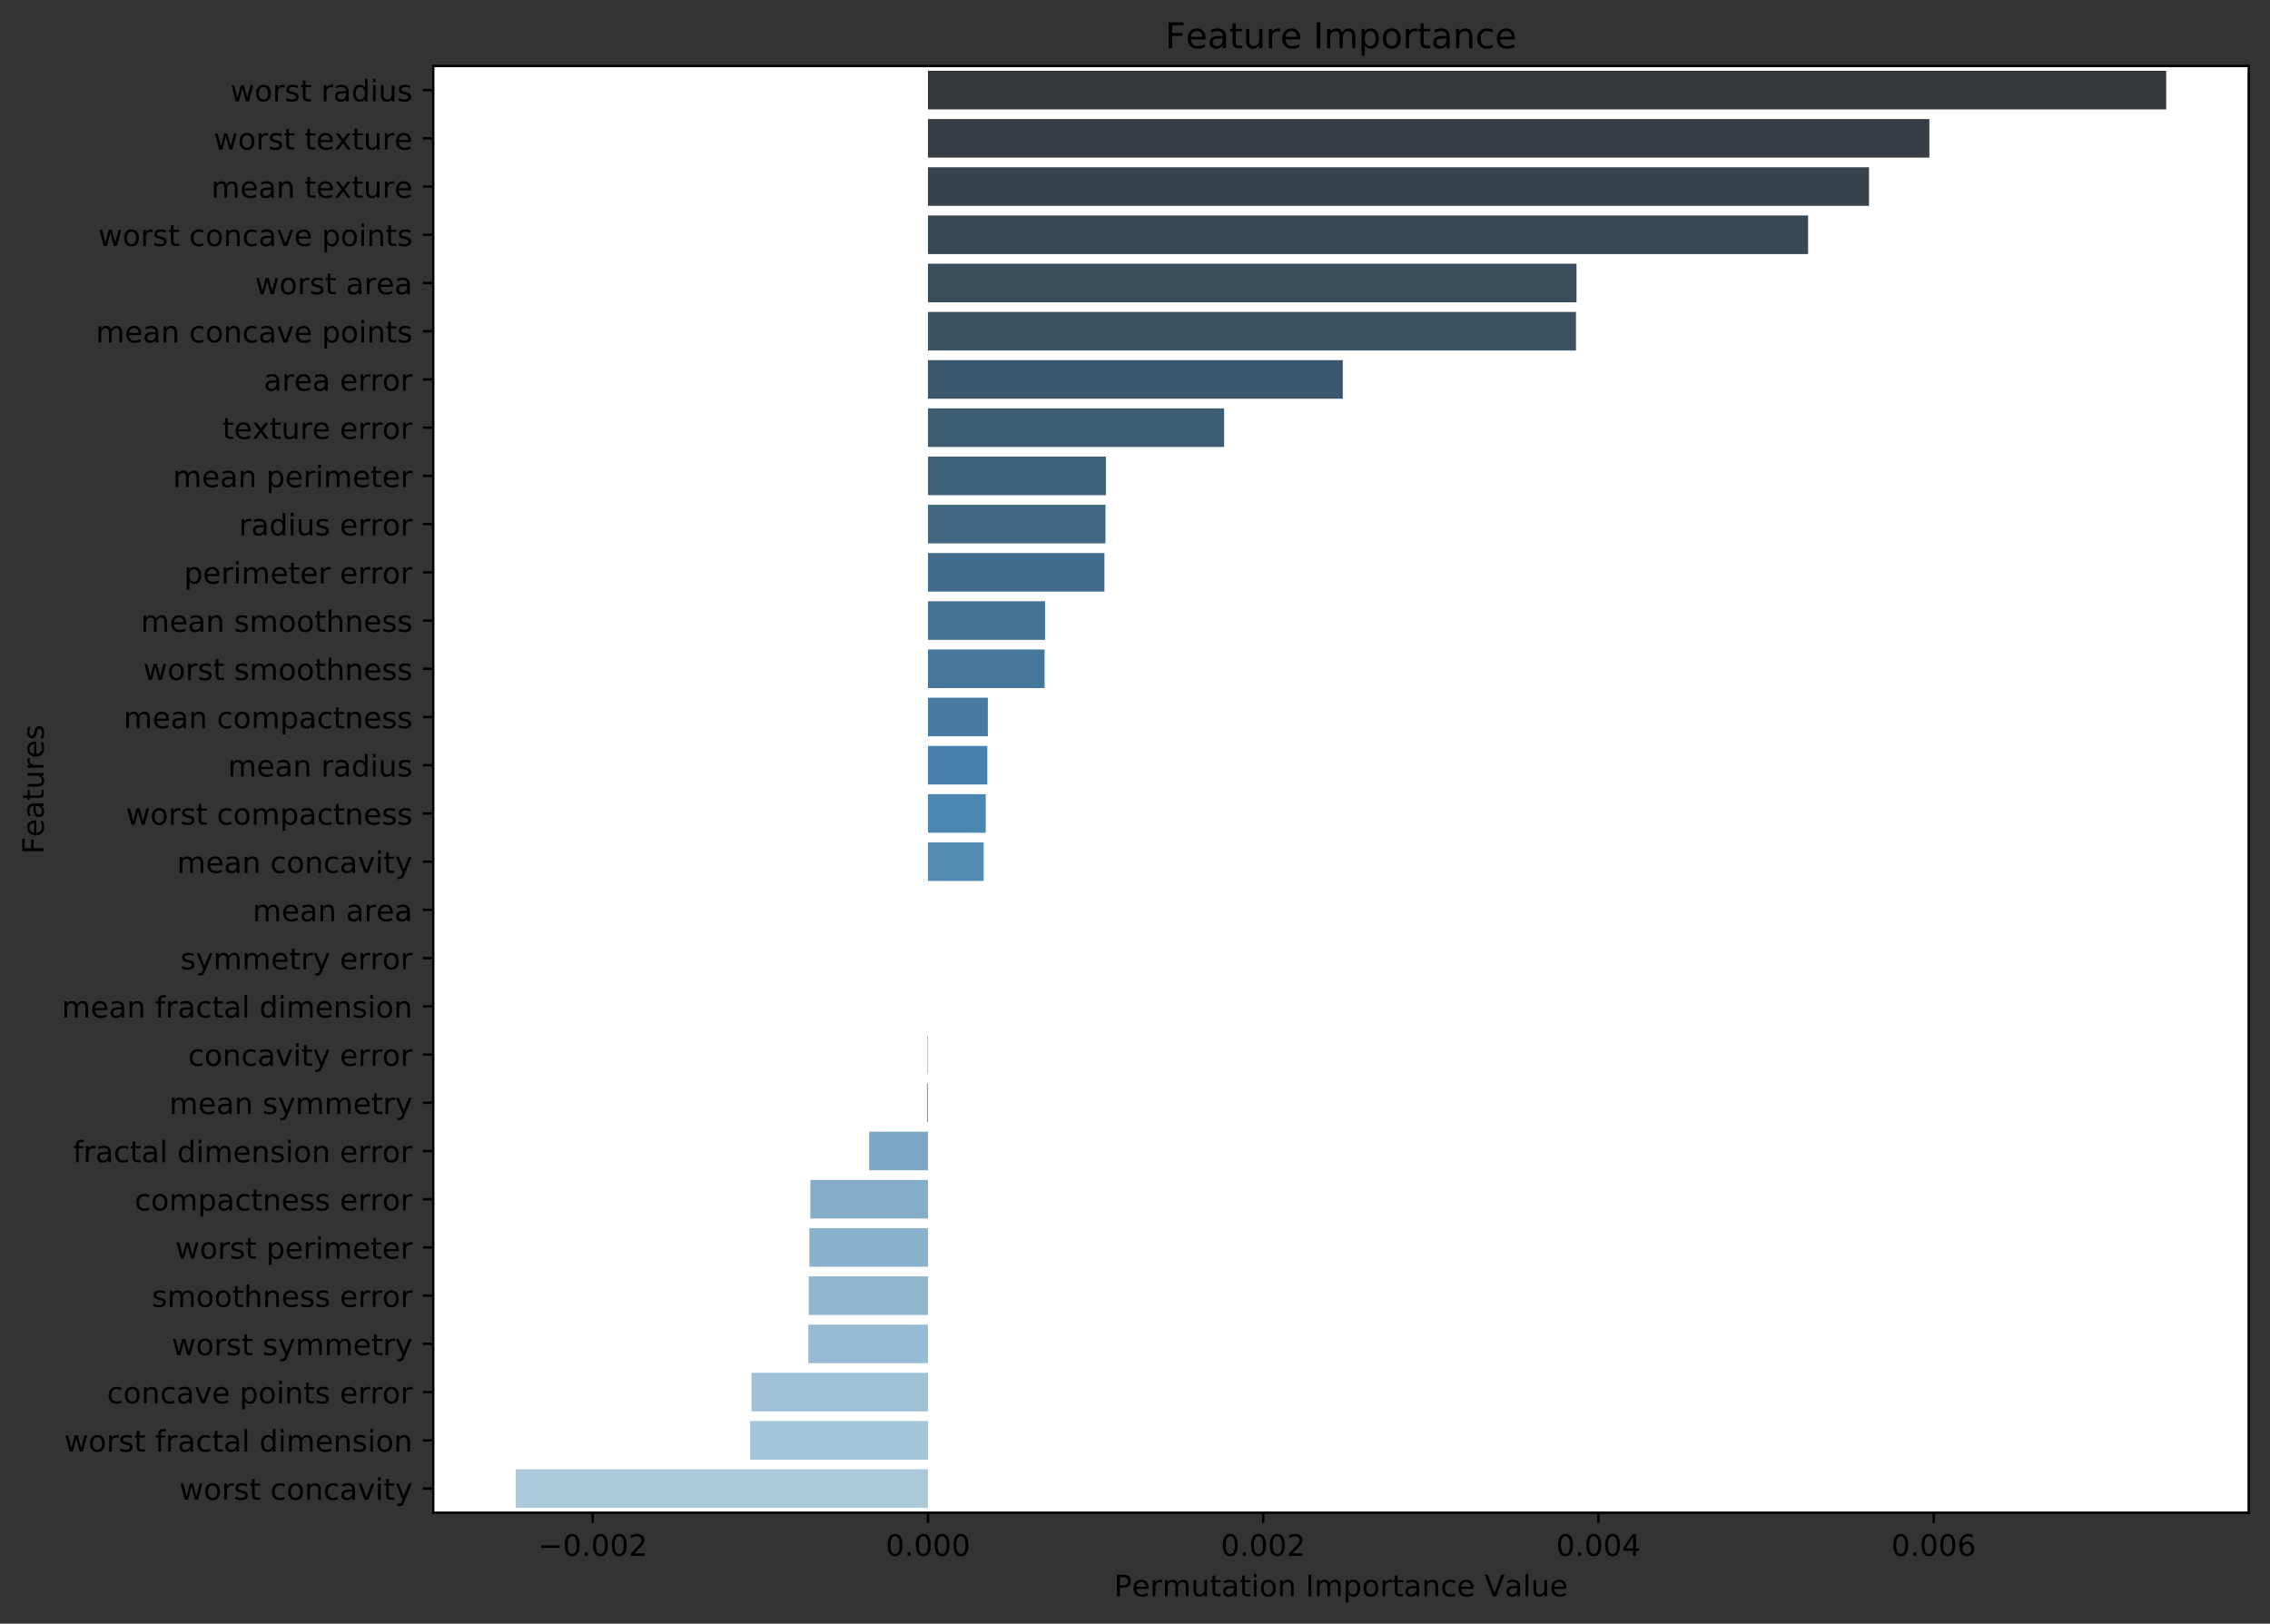 <?xml version="1.0" encoding="utf-8" standalone="no"?>
<!DOCTYPE svg PUBLIC "-//W3C//DTD SVG 1.1//EN"
  "http://www.w3.org/Graphics/SVG/1.1/DTD/svg11.dtd">
<!-- Created with matplotlib (https://matplotlib.org/) -->
<svg height="549.114pt" version="1.1" viewBox="0 0 767.48 549.114" width="767.48pt" xmlns="http://www.w3.org/2000/svg" xmlns:xlink="http://www.w3.org/1999/xlink">
 <rect x="0" y="0" width="767.48" height="549.114" fill="#333333" stroke="none"/>
 <defs>
  <style type="text/css">
*{stroke-linecap:butt;stroke-linejoin:round;}
  </style>
 </defs>
 <g id="figure_1">
  <g id="patch_1">
   <path d="M 0 549.114 
L 767.48 549.114 
L 767.48 0 
L 0 0 
z
" style="fill:none;"/>
  </g>
  <g id="axes_1">
   <g id="patch_2">
    <path d="M 146.48 511.558 
L 760.28 511.558 
L 760.28 22.318 
L 146.48 22.318 
z
" style="fill:#ffffff;"/>
   </g>
   <g id="patch_3">
    <path clip-path="url(#pc328bd2626)" d="M 313.748 23.949 
L 732.38 23.949 
L 732.38 36.995 
L 313.748 36.995 
z
" style="fill:#34383b;"/>
   </g>
   <g id="patch_4">
    <path clip-path="url(#pc328bd2626)" d="M 313.748 40.257 
L 652.313 40.257 
L 652.313 53.303 
L 313.748 53.303 
z
" style="fill:#363d43;"/>
   </g>
   <g id="patch_5">
    <path clip-path="url(#pc328bd2626)" d="M 313.748 56.565 
L 631.901 56.565 
L 631.901 69.611 
L 313.748 69.611 
z
" style="fill:#37424a;"/>
   </g>
   <g id="patch_6">
    <path clip-path="url(#pc328bd2626)" d="M 313.748 72.873 
L 611.313 72.873 
L 611.313 85.919 
L 313.748 85.919 
z
" style="fill:#384853;"/>
   </g>
   <g id="patch_7">
    <path clip-path="url(#pc328bd2626)" d="M 313.748 89.181 
L 533.006 89.181 
L 533.006 102.227 
L 313.748 102.227 
z
" style="fill:#3a4d5b;"/>
   </g>
   <g id="patch_8">
    <path clip-path="url(#pc328bd2626)" d="M 313.748 105.489 
L 532.83 105.489 
L 532.83 118.535 
L 313.748 118.535 
z
" style="fill:#3b5263;"/>
   </g>
   <g id="patch_9">
    <path clip-path="url(#pc328bd2626)" d="M 313.748 121.797 
L 453.996 121.797 
L 453.996 134.843 
L 313.748 134.843 
z
" style="fill:#3c576b;"/>
   </g>
   <g id="patch_10">
    <path clip-path="url(#pc328bd2626)" d="M 313.748 138.105 
L 413.874 138.105 
L 413.874 151.151 
L 313.748 151.151 
z
" style="fill:#3e5d73;"/>
   </g>
   <g id="patch_11">
    <path clip-path="url(#pc328bd2626)" d="M 313.748 154.413 
L 373.929 154.413 
L 373.929 167.459 
L 313.748 167.459 
z
" style="fill:#3f627b;"/>
   </g>
   <g id="patch_12">
    <path clip-path="url(#pc328bd2626)" d="M 313.748 170.721 
L 373.753 170.721 
L 373.753 183.767 
L 313.748 183.767 
z
" style="fill:#416783;"/>
   </g>
   <g id="patch_13">
    <path clip-path="url(#pc328bd2626)" d="M 313.748 187.029 
L 373.401 187.029 
L 373.401 200.075 
L 313.748 200.075 
z
" style="fill:#426c8b;"/>
   </g>
   <g id="patch_14">
    <path clip-path="url(#pc328bd2626)" d="M 313.748 203.337 
L 353.341 203.337 
L 353.341 216.383 
L 313.748 216.383 
z
" style="fill:#437293;"/>
   </g>
   <g id="patch_15">
    <path clip-path="url(#pc328bd2626)" d="M 313.748 219.645 
L 353.165 219.645 
L 353.165 232.691 
L 313.748 232.691 
z
" style="fill:#45779b;"/>
   </g>
   <g id="patch_16">
    <path clip-path="url(#pc328bd2626)" d="M 313.748 235.953 
L 333.984 235.953 
L 333.984 248.999 
L 313.748 248.999 
z
" style="fill:#467ca3;"/>
   </g>
   <g id="patch_17">
    <path clip-path="url(#pc328bd2626)" d="M 313.748 252.261 
L 333.808 252.261 
L 333.808 265.307 
L 313.748 265.307 
z
" style="fill:#4781ab;"/>
   </g>
   <g id="patch_18">
    <path clip-path="url(#pc328bd2626)" d="M 313.748 268.569 
L 333.28 268.569 
L 333.28 281.615 
L 313.748 281.615 
z
" style="fill:#4c87b1;"/>
   </g>
   <g id="patch_19">
    <path clip-path="url(#pc328bd2626)" d="M 313.748 284.877 
L 332.576 284.877 
L 332.576 297.923 
L 313.748 297.923 
z
" style="fill:#538bb4;"/>
   </g>
   <g id="patch_20">
    <path clip-path="url(#pc328bd2626)" d="M 313.748 301.185 
L 313.748 301.185 
L 313.748 314.231 
L 313.748 314.231 
z
" style="fill:#5990b7;"/>
   </g>
   <g id="patch_21">
    <path clip-path="url(#pc328bd2626)" d="M 313.748 317.493 
L 313.748 317.493 
L 313.748 330.539 
L 313.748 330.539 
z
" style="fill:#6095ba;"/>
   </g>
   <g id="patch_22">
    <path clip-path="url(#pc328bd2626)" d="M 313.748 333.801 
L 313.748 333.801 
L 313.748 346.847 
L 313.748 346.847 
z
" style="fill:#679abd;"/>
   </g>
   <g id="patch_23">
    <path clip-path="url(#pc328bd2626)" d="M 313.748 350.109 
L 313.572 350.109 
L 313.572 363.155 
L 313.748 363.155 
z
" style="fill:#6e9ec0;"/>
   </g>
   <g id="patch_24">
    <path clip-path="url(#pc328bd2626)" d="M 313.748 366.417 
L 313.396 366.417 
L 313.396 379.463 
L 313.748 379.463 
z
" style="fill:#75a3c3;"/>
   </g>
   <g id="patch_25">
    <path clip-path="url(#pc328bd2626)" d="M 313.748 382.725 
L 293.863 382.725 
L 293.863 395.771 
L 313.748 395.771 
z
" style="fill:#7ca8c6;"/>
   </g>
   <g id="patch_26">
    <path clip-path="url(#pc328bd2626)" d="M 313.748 399.033 
L 273.979 399.033 
L 273.979 412.079 
L 313.748 412.079 
z
" style="fill:#83adc9;"/>
   </g>
   <g id="patch_27">
    <path clip-path="url(#pc328bd2626)" d="M 313.748 415.341 
L 273.627 415.341 
L 273.627 428.387 
L 313.748 428.387 
z
" style="fill:#8ab2cc;"/>
   </g>
   <g id="patch_28">
    <path clip-path="url(#pc328bd2626)" d="M 313.748 431.649 
L 273.451 431.649 
L 273.451 444.695 
L 313.748 444.695 
z
" style="fill:#90b6cf;"/>
   </g>
   <g id="patch_29">
    <path clip-path="url(#pc328bd2626)" d="M 313.748 447.957 
L 273.275 447.957 
L 273.275 461.003 
L 313.748 461.003 
z
" style="fill:#97bbd2;"/>
   </g>
   <g id="patch_30">
    <path clip-path="url(#pc328bd2626)" d="M 313.748 464.265 
L 254.094 464.265 
L 254.094 477.311 
L 313.748 477.311 
z
" style="fill:#9fc0d5;"/>
   </g>
   <g id="patch_31">
    <path clip-path="url(#pc328bd2626)" d="M 313.748 480.573 
L 253.566 480.573 
L 253.566 493.619 
L 313.748 493.619 
z
" style="fill:#a5c5d8;"/>
   </g>
   <g id="patch_32">
    <path clip-path="url(#pc328bd2626)" d="M 313.748 496.881 
L 174.38 496.881 
L 174.38 509.927 
L 313.748 509.927 
z
" style="fill:#acc9db;"/>
   </g>
   <g id="matplotlib.axis_1">
    <g id="xtick_1">
     <g id="line2d_1">
      <defs>
       <path d="M 0 0 
L 0 3.5 
" id="m9c911b2f2d" style="stroke:#000000;stroke-width:0.8;"/>
      </defs>
      <g>
       <use style="stroke:#000000;stroke-width:0.8;" x="200.406" xlink:href="#m9c911b2f2d" y="511.558"/>
      </g>
     </g>
     <g id="text_1">
      <!-- −0.002 -->
      <defs>
       <path d="M 10.594 35.5 
L 73.188 35.5 
L 73.188 27.203 
L 10.594 27.203 
z
" id="DejaVuSans-8722"/>
       <path d="M 31.781 66.406 
Q 24.172 66.406 20.328 58.906 
Q 16.5 51.422 16.5 36.375 
Q 16.5 21.391 20.328 13.891 
Q 24.172 6.391 31.781 6.391 
Q 39.453 6.391 43.281 13.891 
Q 47.125 21.391 47.125 36.375 
Q 47.125 51.422 43.281 58.906 
Q 39.453 66.406 31.781 66.406 
z
M 31.781 74.219 
Q 44.047 74.219 50.516 64.516 
Q 56.984 54.828 56.984 36.375 
Q 56.984 17.969 50.516 8.266 
Q 44.047 -1.422 31.781 -1.422 
Q 19.531 -1.422 13.062 8.266 
Q 6.594 17.969 6.594 36.375 
Q 6.594 54.828 13.062 64.516 
Q 19.531 74.219 31.781 74.219 
z
" id="DejaVuSans-48"/>
       <path d="M 10.688 12.406 
L 21 12.406 
L 21 0 
L 10.688 0 
z
" id="DejaVuSans-46"/>
       <path d="M 19.188 8.297 
L 53.609 8.297 
L 53.609 0 
L 7.328 0 
L 7.328 8.297 
Q 12.938 14.109 22.625 23.891 
Q 32.328 33.688 34.812 36.531 
Q 39.547 41.844 41.422 45.531 
Q 43.312 49.219 43.312 52.781 
Q 43.312 58.594 39.234 62.25 
Q 35.156 65.922 28.609 65.922 
Q 23.969 65.922 18.812 64.312 
Q 13.672 62.703 7.812 59.422 
L 7.812 69.391 
Q 13.766 71.781 18.938 73 
Q 24.125 74.219 28.422 74.219 
Q 39.75 74.219 46.484 68.547 
Q 53.219 62.891 53.219 53.422 
Q 53.219 48.922 51.531 44.891 
Q 49.859 40.875 45.406 35.406 
Q 44.188 33.984 37.641 27.219 
Q 31.109 20.453 19.188 8.297 
z
" id="DejaVuSans-50"/>
      </defs>
      <g transform="translate(181.902 526.157)scale(0.1 -0.1)">
       <use xlink:href="#DejaVuSans-8722"/>
       <use x="83.789" xlink:href="#DejaVuSans-48"/>
       <use x="147.412" xlink:href="#DejaVuSans-46"/>
       <use x="179.199" xlink:href="#DejaVuSans-48"/>
       <use x="242.822" xlink:href="#DejaVuSans-48"/>
       <use x="306.445" xlink:href="#DejaVuSans-50"/>
      </g>
     </g>
    </g>
    <g id="xtick_2">
     <g id="line2d_2">
      <g>
       <use style="stroke:#000000;stroke-width:0.8;" x="313.748" xlink:href="#m9c911b2f2d" y="511.558"/>
      </g>
     </g>
     <g id="text_2">
      <!-- 0.000 -->
      <g transform="translate(299.434 526.157)scale(0.1 -0.1)">
       <use xlink:href="#DejaVuSans-48"/>
       <use x="63.623" xlink:href="#DejaVuSans-46"/>
       <use x="95.41" xlink:href="#DejaVuSans-48"/>
       <use x="159.033" xlink:href="#DejaVuSans-48"/>
       <use x="222.656" xlink:href="#DejaVuSans-48"/>
      </g>
     </g>
    </g>
    <g id="xtick_3">
     <g id="line2d_3">
      <g>
       <use style="stroke:#000000;stroke-width:0.8;" x="427.09" xlink:href="#m9c911b2f2d" y="511.558"/>
      </g>
     </g>
     <g id="text_3">
      <!-- 0.002 -->
      <g transform="translate(412.776 526.157)scale(0.1 -0.1)">
       <use xlink:href="#DejaVuSans-48"/>
       <use x="63.623" xlink:href="#DejaVuSans-46"/>
       <use x="95.41" xlink:href="#DejaVuSans-48"/>
       <use x="159.033" xlink:href="#DejaVuSans-48"/>
       <use x="222.656" xlink:href="#DejaVuSans-50"/>
      </g>
     </g>
    </g>
    <g id="xtick_4">
     <g id="line2d_4">
      <g>
       <use style="stroke:#000000;stroke-width:0.8;" x="540.432" xlink:href="#m9c911b2f2d" y="511.558"/>
      </g>
     </g>
     <g id="text_4">
      <!-- 0.004 -->
      <defs>
       <path d="M 37.797 64.312 
L 12.891 25.391 
L 37.797 25.391 
z
M 35.203 72.906 
L 47.609 72.906 
L 47.609 25.391 
L 58.016 25.391 
L 58.016 17.188 
L 47.609 17.188 
L 47.609 0 
L 37.797 0 
L 37.797 17.188 
L 4.891 17.188 
L 4.891 26.703 
z
" id="DejaVuSans-52"/>
      </defs>
      <g transform="translate(526.118 526.157)scale(0.1 -0.1)">
       <use xlink:href="#DejaVuSans-48"/>
       <use x="63.623" xlink:href="#DejaVuSans-46"/>
       <use x="95.41" xlink:href="#DejaVuSans-48"/>
       <use x="159.033" xlink:href="#DejaVuSans-48"/>
       <use x="222.656" xlink:href="#DejaVuSans-52"/>
      </g>
     </g>
    </g>
    <g id="xtick_5">
     <g id="line2d_5">
      <g>
       <use style="stroke:#000000;stroke-width:0.8;" x="653.774" xlink:href="#m9c911b2f2d" y="511.558"/>
      </g>
     </g>
     <g id="text_5">
      <!-- 0.006 -->
      <defs>
       <path d="M 33.016 40.375 
Q 26.375 40.375 22.484 35.828 
Q 18.609 31.297 18.609 23.391 
Q 18.609 15.531 22.484 10.953 
Q 26.375 6.391 33.016 6.391 
Q 39.656 6.391 43.531 10.953 
Q 47.406 15.531 47.406 23.391 
Q 47.406 31.297 43.531 35.828 
Q 39.656 40.375 33.016 40.375 
z
M 52.594 71.297 
L 52.594 62.312 
Q 48.875 64.062 45.094 64.984 
Q 41.312 65.922 37.594 65.922 
Q 27.828 65.922 22.672 59.328 
Q 17.531 52.734 16.797 39.406 
Q 19.672 43.656 24.016 45.922 
Q 28.375 48.188 33.594 48.188 
Q 44.578 48.188 50.953 41.516 
Q 57.328 34.859 57.328 23.391 
Q 57.328 12.156 50.688 5.359 
Q 44.047 -1.422 33.016 -1.422 
Q 20.359 -1.422 13.672 8.266 
Q 6.984 17.969 6.984 36.375 
Q 6.984 53.656 15.188 63.938 
Q 23.391 74.219 37.203 74.219 
Q 40.922 74.219 44.703 73.484 
Q 48.484 72.75 52.594 71.297 
z
" id="DejaVuSans-54"/>
      </defs>
      <g transform="translate(639.46 526.157)scale(0.1 -0.1)">
       <use xlink:href="#DejaVuSans-48"/>
       <use x="63.623" xlink:href="#DejaVuSans-46"/>
       <use x="95.41" xlink:href="#DejaVuSans-48"/>
       <use x="159.033" xlink:href="#DejaVuSans-48"/>
       <use x="222.656" xlink:href="#DejaVuSans-54"/>
      </g>
     </g>
    </g>
    <g id="text_6">
     <!-- Permutation Importance Value -->
     <defs>
      <path d="M 19.672 64.797 
L 19.672 37.406 
L 32.078 37.406 
Q 38.969 37.406 42.719 40.969 
Q 46.484 44.531 46.484 51.125 
Q 46.484 57.672 42.719 61.234 
Q 38.969 64.797 32.078 64.797 
z
M 9.812 72.906 
L 32.078 72.906 
Q 44.344 72.906 50.609 67.359 
Q 56.891 61.812 56.891 51.125 
Q 56.891 40.328 50.609 34.812 
Q 44.344 29.297 32.078 29.297 
L 19.672 29.297 
L 19.672 0 
L 9.812 0 
z
" id="DejaVuSans-80"/>
      <path d="M 56.203 29.594 
L 56.203 25.203 
L 14.891 25.203 
Q 15.484 15.922 20.484 11.062 
Q 25.484 6.203 34.422 6.203 
Q 39.594 6.203 44.453 7.469 
Q 49.312 8.734 54.109 11.281 
L 54.109 2.781 
Q 49.266 0.734 44.188 -0.344 
Q 39.109 -1.422 33.891 -1.422 
Q 20.797 -1.422 13.156 6.188 
Q 5.516 13.812 5.516 26.812 
Q 5.516 40.234 12.766 48.109 
Q 20.016 56 32.328 56 
Q 43.359 56 49.781 48.891 
Q 56.203 41.797 56.203 29.594 
z
M 47.219 32.234 
Q 47.125 39.594 43.094 43.984 
Q 39.062 48.391 32.422 48.391 
Q 24.906 48.391 20.391 44.141 
Q 15.875 39.891 15.188 32.172 
z
" id="DejaVuSans-101"/>
      <path d="M 41.109 46.297 
Q 39.594 47.172 37.812 47.578 
Q 36.031 48 33.891 48 
Q 26.266 48 22.188 43.047 
Q 18.109 38.094 18.109 28.812 
L 18.109 0 
L 9.078 0 
L 9.078 54.688 
L 18.109 54.688 
L 18.109 46.188 
Q 20.953 51.172 25.484 53.578 
Q 30.031 56 36.531 56 
Q 37.453 56 38.578 55.875 
Q 39.703 55.766 41.062 55.516 
z
" id="DejaVuSans-114"/>
      <path d="M 52 44.188 
Q 55.375 50.25 60.062 53.125 
Q 64.75 56 71.094 56 
Q 79.641 56 84.281 50.016 
Q 88.922 44.047 88.922 33.016 
L 88.922 0 
L 79.891 0 
L 79.891 32.719 
Q 79.891 40.578 77.094 44.375 
Q 74.312 48.188 68.609 48.188 
Q 61.625 48.188 57.562 43.547 
Q 53.516 38.922 53.516 30.906 
L 53.516 0 
L 44.484 0 
L 44.484 32.719 
Q 44.484 40.625 41.703 44.406 
Q 38.922 48.188 33.109 48.188 
Q 26.219 48.188 22.156 43.531 
Q 18.109 38.875 18.109 30.906 
L 18.109 0 
L 9.078 0 
L 9.078 54.688 
L 18.109 54.688 
L 18.109 46.188 
Q 21.188 51.219 25.484 53.609 
Q 29.781 56 35.688 56 
Q 41.656 56 45.828 52.969 
Q 50 49.953 52 44.188 
z
" id="DejaVuSans-109"/>
      <path d="M 8.5 21.578 
L 8.5 54.688 
L 17.484 54.688 
L 17.484 21.922 
Q 17.484 14.156 20.5 10.266 
Q 23.531 6.391 29.594 6.391 
Q 36.859 6.391 41.078 11.031 
Q 45.312 15.672 45.312 23.688 
L 45.312 54.688 
L 54.297 54.688 
L 54.297 0 
L 45.312 0 
L 45.312 8.406 
Q 42.047 3.422 37.719 1 
Q 33.406 -1.422 27.688 -1.422 
Q 18.266 -1.422 13.375 4.438 
Q 8.5 10.297 8.5 21.578 
z
M 31.109 56 
z
" id="DejaVuSans-117"/>
      <path d="M 18.312 70.219 
L 18.312 54.688 
L 36.812 54.688 
L 36.812 47.703 
L 18.312 47.703 
L 18.312 18.016 
Q 18.312 11.328 20.141 9.422 
Q 21.969 7.516 27.594 7.516 
L 36.812 7.516 
L 36.812 0 
L 27.594 0 
Q 17.188 0 13.234 3.875 
Q 9.281 7.766 9.281 18.016 
L 9.281 47.703 
L 2.688 47.703 
L 2.688 54.688 
L 9.281 54.688 
L 9.281 70.219 
z
" id="DejaVuSans-116"/>
      <path d="M 34.281 27.484 
Q 23.391 27.484 19.188 25 
Q 14.984 22.516 14.984 16.5 
Q 14.984 11.719 18.141 8.906 
Q 21.297 6.109 26.703 6.109 
Q 34.188 6.109 38.703 11.406 
Q 43.219 16.703 43.219 25.484 
L 43.219 27.484 
z
M 52.203 31.203 
L 52.203 0 
L 43.219 0 
L 43.219 8.297 
Q 40.141 3.328 35.547 0.953 
Q 30.953 -1.422 24.312 -1.422 
Q 15.922 -1.422 10.953 3.297 
Q 6 8.016 6 15.922 
Q 6 25.141 12.172 29.828 
Q 18.359 34.516 30.609 34.516 
L 43.219 34.516 
L 43.219 35.406 
Q 43.219 41.609 39.141 45 
Q 35.062 48.391 27.688 48.391 
Q 23 48.391 18.547 47.266 
Q 14.109 46.141 10.016 43.891 
L 10.016 52.203 
Q 14.938 54.109 19.578 55.047 
Q 24.219 56 28.609 56 
Q 40.484 56 46.344 49.844 
Q 52.203 43.703 52.203 31.203 
z
" id="DejaVuSans-97"/>
      <path d="M 9.422 54.688 
L 18.406 54.688 
L 18.406 0 
L 9.422 0 
z
M 9.422 75.984 
L 18.406 75.984 
L 18.406 64.594 
L 9.422 64.594 
z
" id="DejaVuSans-105"/>
      <path d="M 30.609 48.391 
Q 23.391 48.391 19.188 42.75 
Q 14.984 37.109 14.984 27.297 
Q 14.984 17.484 19.156 11.844 
Q 23.344 6.203 30.609 6.203 
Q 37.797 6.203 41.984 11.859 
Q 46.188 17.531 46.188 27.297 
Q 46.188 37.016 41.984 42.703 
Q 37.797 48.391 30.609 48.391 
z
M 30.609 56 
Q 42.328 56 49.016 48.375 
Q 55.719 40.766 55.719 27.297 
Q 55.719 13.875 49.016 6.219 
Q 42.328 -1.422 30.609 -1.422 
Q 18.844 -1.422 12.172 6.219 
Q 5.516 13.875 5.516 27.297 
Q 5.516 40.766 12.172 48.375 
Q 18.844 56 30.609 56 
z
" id="DejaVuSans-111"/>
      <path d="M 54.891 33.016 
L 54.891 0 
L 45.906 0 
L 45.906 32.719 
Q 45.906 40.484 42.875 44.328 
Q 39.844 48.188 33.797 48.188 
Q 26.516 48.188 22.312 43.547 
Q 18.109 38.922 18.109 30.906 
L 18.109 0 
L 9.078 0 
L 9.078 54.688 
L 18.109 54.688 
L 18.109 46.188 
Q 21.344 51.125 25.703 53.562 
Q 30.078 56 35.797 56 
Q 45.219 56 50.047 50.172 
Q 54.891 44.344 54.891 33.016 
z
" id="DejaVuSans-110"/>
      <path id="DejaVuSans-32"/>
      <path d="M 9.812 72.906 
L 19.672 72.906 
L 19.672 0 
L 9.812 0 
z
" id="DejaVuSans-73"/>
      <path d="M 18.109 8.203 
L 18.109 -20.797 
L 9.078 -20.797 
L 9.078 54.688 
L 18.109 54.688 
L 18.109 46.391 
Q 20.953 51.266 25.266 53.625 
Q 29.594 56 35.594 56 
Q 45.562 56 51.781 48.094 
Q 58.016 40.188 58.016 27.297 
Q 58.016 14.406 51.781 6.484 
Q 45.562 -1.422 35.594 -1.422 
Q 29.594 -1.422 25.266 0.953 
Q 20.953 3.328 18.109 8.203 
z
M 48.688 27.297 
Q 48.688 37.203 44.609 42.844 
Q 40.531 48.484 33.406 48.484 
Q 26.266 48.484 22.188 42.844 
Q 18.109 37.203 18.109 27.297 
Q 18.109 17.391 22.188 11.75 
Q 26.266 6.109 33.406 6.109 
Q 40.531 6.109 44.609 11.75 
Q 48.688 17.391 48.688 27.297 
z
" id="DejaVuSans-112"/>
      <path d="M 48.781 52.594 
L 48.781 44.188 
Q 44.969 46.297 41.141 47.344 
Q 37.312 48.391 33.406 48.391 
Q 24.656 48.391 19.812 42.844 
Q 14.984 37.312 14.984 27.297 
Q 14.984 17.281 19.812 11.734 
Q 24.656 6.203 33.406 6.203 
Q 37.312 6.203 41.141 7.25 
Q 44.969 8.297 48.781 10.406 
L 48.781 2.094 
Q 45.016 0.344 40.984 -0.531 
Q 36.969 -1.422 32.422 -1.422 
Q 20.062 -1.422 12.781 6.344 
Q 5.516 14.109 5.516 27.297 
Q 5.516 40.672 12.859 48.328 
Q 20.219 56 33.016 56 
Q 37.156 56 41.109 55.141 
Q 45.062 54.297 48.781 52.594 
z
" id="DejaVuSans-99"/>
      <path d="M 28.609 0 
L 0.781 72.906 
L 11.078 72.906 
L 34.188 11.531 
L 57.328 72.906 
L 67.578 72.906 
L 39.797 0 
z
" id="DejaVuSans-86"/>
      <path d="M 9.422 75.984 
L 18.406 75.984 
L 18.406 0 
L 9.422 0 
z
" id="DejaVuSans-108"/>
     </defs>
     <g transform="translate(376.651 539.835)scale(0.1 -0.1)">
      <use xlink:href="#DejaVuSans-80"/>
      <use x="60.256" xlink:href="#DejaVuSans-101"/>
      <use x="121.779" xlink:href="#DejaVuSans-114"/>
      <use x="162.877" xlink:href="#DejaVuSans-109"/>
      <use x="260.289" xlink:href="#DejaVuSans-117"/>
      <use x="323.668" xlink:href="#DejaVuSans-116"/>
      <use x="362.877" xlink:href="#DejaVuSans-97"/>
      <use x="424.156" xlink:href="#DejaVuSans-116"/>
      <use x="463.365" xlink:href="#DejaVuSans-105"/>
      <use x="491.148" xlink:href="#DejaVuSans-111"/>
      <use x="552.33" xlink:href="#DejaVuSans-110"/>
      <use x="615.709" xlink:href="#DejaVuSans-32"/>
      <use x="647.496" xlink:href="#DejaVuSans-73"/>
      <use x="676.988" xlink:href="#DejaVuSans-109"/>
      <use x="774.4" xlink:href="#DejaVuSans-112"/>
      <use x="837.877" xlink:href="#DejaVuSans-111"/>
      <use x="899.059" xlink:href="#DejaVuSans-114"/>
      <use x="940.172" xlink:href="#DejaVuSans-116"/>
      <use x="979.381" xlink:href="#DejaVuSans-97"/>
      <use x="1040.66" xlink:href="#DejaVuSans-110"/>
      <use x="1104.039" xlink:href="#DejaVuSans-99"/>
      <use x="1159.02" xlink:href="#DejaVuSans-101"/>
      <use x="1220.543" xlink:href="#DejaVuSans-32"/>
      <use x="1252.33" xlink:href="#DejaVuSans-86"/>
      <use x="1320.629" xlink:href="#DejaVuSans-97"/>
      <use x="1381.908" xlink:href="#DejaVuSans-108"/>
      <use x="1409.691" xlink:href="#DejaVuSans-117"/>
      <use x="1473.07" xlink:href="#DejaVuSans-101"/>
     </g>
    </g>
   </g>
   <g id="matplotlib.axis_2">
    <g id="ytick_1">
     <g id="line2d_6">
      <defs>
       <path d="M 0 0 
L -3.5 0 
" id="m371afb0646" style="stroke:#000000;stroke-width:0.8;"/>
      </defs>
      <g>
       <use style="stroke:#000000;stroke-width:0.8;" x="146.48" xlink:href="#m371afb0646" y="30.472"/>
      </g>
     </g>
     <g id="text_7">
      <!-- worst radius -->
      <defs>
       <path d="M 4.203 54.688 
L 13.188 54.688 
L 24.422 12.016 
L 35.594 54.688 
L 46.188 54.688 
L 57.422 12.016 
L 68.609 54.688 
L 77.594 54.688 
L 63.281 0 
L 52.688 0 
L 40.922 44.828 
L 29.109 0 
L 18.5 0 
z
" id="DejaVuSans-119"/>
       <path d="M 44.281 53.078 
L 44.281 44.578 
Q 40.484 46.531 36.375 47.5 
Q 32.281 48.484 27.875 48.484 
Q 21.188 48.484 17.844 46.438 
Q 14.5 44.391 14.5 40.281 
Q 14.5 37.156 16.891 35.375 
Q 19.281 33.594 26.516 31.984 
L 29.594 31.297 
Q 39.156 29.25 43.188 25.516 
Q 47.219 21.781 47.219 15.094 
Q 47.219 7.469 41.188 3.016 
Q 35.156 -1.422 24.609 -1.422 
Q 20.219 -1.422 15.453 -0.562 
Q 10.688 0.297 5.422 2 
L 5.422 11.281 
Q 10.406 8.688 15.234 7.391 
Q 20.062 6.109 24.812 6.109 
Q 31.156 6.109 34.562 8.281 
Q 37.984 10.453 37.984 14.406 
Q 37.984 18.062 35.516 20.016 
Q 33.062 21.969 24.703 23.781 
L 21.578 24.516 
Q 13.234 26.266 9.516 29.906 
Q 5.812 33.547 5.812 39.891 
Q 5.812 47.609 11.281 51.797 
Q 16.75 56 26.812 56 
Q 31.781 56 36.172 55.266 
Q 40.578 54.547 44.281 53.078 
z
" id="DejaVuSans-115"/>
       <path d="M 45.406 46.391 
L 45.406 75.984 
L 54.391 75.984 
L 54.391 0 
L 45.406 0 
L 45.406 8.203 
Q 42.578 3.328 38.25 0.953 
Q 33.938 -1.422 27.875 -1.422 
Q 17.969 -1.422 11.734 6.484 
Q 5.516 14.406 5.516 27.297 
Q 5.516 40.188 11.734 48.094 
Q 17.969 56 27.875 56 
Q 33.938 56 38.25 53.625 
Q 42.578 51.266 45.406 46.391 
z
M 14.797 27.297 
Q 14.797 17.391 18.875 11.75 
Q 22.953 6.109 30.078 6.109 
Q 37.203 6.109 41.297 11.75 
Q 45.406 17.391 45.406 27.297 
Q 45.406 37.203 41.297 42.844 
Q 37.203 48.484 30.078 48.484 
Q 22.953 48.484 18.875 42.844 
Q 14.797 37.203 14.797 27.297 
z
" id="DejaVuSans-100"/>
      </defs>
      <g transform="translate(77.852 34.271)scale(0.1 -0.1)">
       <use xlink:href="#DejaVuSans-119"/>
       <use x="81.787" xlink:href="#DejaVuSans-111"/>
       <use x="142.969" xlink:href="#DejaVuSans-114"/>
       <use x="184.082" xlink:href="#DejaVuSans-115"/>
       <use x="236.182" xlink:href="#DejaVuSans-116"/>
       <use x="275.391" xlink:href="#DejaVuSans-32"/>
       <use x="307.178" xlink:href="#DejaVuSans-114"/>
       <use x="348.291" xlink:href="#DejaVuSans-97"/>
       <use x="409.57" xlink:href="#DejaVuSans-100"/>
       <use x="473.047" xlink:href="#DejaVuSans-105"/>
       <use x="500.83" xlink:href="#DejaVuSans-117"/>
       <use x="564.209" xlink:href="#DejaVuSans-115"/>
      </g>
     </g>
    </g>
    <g id="ytick_2">
     <g id="line2d_7">
      <g>
       <use style="stroke:#000000;stroke-width:0.8;" x="146.48" xlink:href="#m371afb0646" y="46.78"/>
      </g>
     </g>
     <g id="text_8">
      <!-- worst texture -->
      <defs>
       <path d="M 54.891 54.688 
L 35.109 28.078 
L 55.906 0 
L 45.312 0 
L 29.391 21.484 
L 13.484 0 
L 2.875 0 
L 24.125 28.609 
L 4.688 54.688 
L 15.281 54.688 
L 29.781 35.203 
L 44.281 54.688 
z
" id="DejaVuSans-120"/>
      </defs>
      <g transform="translate(72.255 50.579)scale(0.1 -0.1)">
       <use xlink:href="#DejaVuSans-119"/>
       <use x="81.787" xlink:href="#DejaVuSans-111"/>
       <use x="142.969" xlink:href="#DejaVuSans-114"/>
       <use x="184.082" xlink:href="#DejaVuSans-115"/>
       <use x="236.182" xlink:href="#DejaVuSans-116"/>
       <use x="275.391" xlink:href="#DejaVuSans-32"/>
       <use x="307.178" xlink:href="#DejaVuSans-116"/>
       <use x="346.387" xlink:href="#DejaVuSans-101"/>
       <use x="407.895" xlink:href="#DejaVuSans-120"/>
       <use x="467.074" xlink:href="#DejaVuSans-116"/>
       <use x="506.283" xlink:href="#DejaVuSans-117"/>
       <use x="569.662" xlink:href="#DejaVuSans-114"/>
       <use x="610.744" xlink:href="#DejaVuSans-101"/>
      </g>
     </g>
    </g>
    <g id="ytick_3">
     <g id="line2d_8">
      <g>
       <use style="stroke:#000000;stroke-width:0.8;" x="146.48" xlink:href="#m371afb0646" y="63.088"/>
      </g>
     </g>
     <g id="text_9">
      <!-- mean texture -->
      <g transform="translate(71.433 66.887)scale(0.1 -0.1)">
       <use xlink:href="#DejaVuSans-109"/>
       <use x="97.412" xlink:href="#DejaVuSans-101"/>
       <use x="158.936" xlink:href="#DejaVuSans-97"/>
       <use x="220.215" xlink:href="#DejaVuSans-110"/>
       <use x="283.594" xlink:href="#DejaVuSans-32"/>
       <use x="315.381" xlink:href="#DejaVuSans-116"/>
       <use x="354.59" xlink:href="#DejaVuSans-101"/>
       <use x="416.098" xlink:href="#DejaVuSans-120"/>
       <use x="475.277" xlink:href="#DejaVuSans-116"/>
       <use x="514.486" xlink:href="#DejaVuSans-117"/>
       <use x="577.865" xlink:href="#DejaVuSans-114"/>
       <use x="618.947" xlink:href="#DejaVuSans-101"/>
      </g>
     </g>
    </g>
    <g id="ytick_4">
     <g id="line2d_9">
      <g>
       <use style="stroke:#000000;stroke-width:0.8;" x="146.48" xlink:href="#m371afb0646" y="79.396"/>
      </g>
     </g>
     <g id="text_10">
      <!-- worst concave points -->
      <defs>
       <path d="M 2.984 54.688 
L 12.5 54.688 
L 29.594 8.797 
L 46.688 54.688 
L 56.203 54.688 
L 35.688 0 
L 23.484 0 
z
" id="DejaVuSans-118"/>
      </defs>
      <g transform="translate(33.22 83.195)scale(0.1 -0.1)">
       <use xlink:href="#DejaVuSans-119"/>
       <use x="81.787" xlink:href="#DejaVuSans-111"/>
       <use x="142.969" xlink:href="#DejaVuSans-114"/>
       <use x="184.082" xlink:href="#DejaVuSans-115"/>
       <use x="236.182" xlink:href="#DejaVuSans-116"/>
       <use x="275.391" xlink:href="#DejaVuSans-32"/>
       <use x="307.178" xlink:href="#DejaVuSans-99"/>
       <use x="362.158" xlink:href="#DejaVuSans-111"/>
       <use x="423.34" xlink:href="#DejaVuSans-110"/>
       <use x="486.719" xlink:href="#DejaVuSans-99"/>
       <use x="541.699" xlink:href="#DejaVuSans-97"/>
       <use x="602.979" xlink:href="#DejaVuSans-118"/>
       <use x="662.158" xlink:href="#DejaVuSans-101"/>
       <use x="723.682" xlink:href="#DejaVuSans-32"/>
       <use x="755.469" xlink:href="#DejaVuSans-112"/>
       <use x="818.945" xlink:href="#DejaVuSans-111"/>
       <use x="880.127" xlink:href="#DejaVuSans-105"/>
       <use x="907.91" xlink:href="#DejaVuSans-110"/>
       <use x="971.289" xlink:href="#DejaVuSans-116"/>
       <use x="1010.498" xlink:href="#DejaVuSans-115"/>
      </g>
     </g>
    </g>
    <g id="ytick_5">
     <g id="line2d_10">
      <g>
       <use style="stroke:#000000;stroke-width:0.8;" x="146.48" xlink:href="#m371afb0646" y="95.704"/>
      </g>
     </g>
     <g id="text_11">
      <!-- worst area -->
      <g transform="translate(86.247 99.503)scale(0.1 -0.1)">
       <use xlink:href="#DejaVuSans-119"/>
       <use x="81.787" xlink:href="#DejaVuSans-111"/>
       <use x="142.969" xlink:href="#DejaVuSans-114"/>
       <use x="184.082" xlink:href="#DejaVuSans-115"/>
       <use x="236.182" xlink:href="#DejaVuSans-116"/>
       <use x="275.391" xlink:href="#DejaVuSans-32"/>
       <use x="307.178" xlink:href="#DejaVuSans-97"/>
       <use x="368.457" xlink:href="#DejaVuSans-114"/>
       <use x="409.539" xlink:href="#DejaVuSans-101"/>
       <use x="471.062" xlink:href="#DejaVuSans-97"/>
      </g>
     </g>
    </g>
    <g id="ytick_6">
     <g id="line2d_11">
      <g>
       <use style="stroke:#000000;stroke-width:0.8;" x="146.48" xlink:href="#m371afb0646" y="112.012"/>
      </g>
     </g>
     <g id="text_12">
      <!-- mean concave points -->
      <g transform="translate(32.398 115.811)scale(0.1 -0.1)">
       <use xlink:href="#DejaVuSans-109"/>
       <use x="97.412" xlink:href="#DejaVuSans-101"/>
       <use x="158.936" xlink:href="#DejaVuSans-97"/>
       <use x="220.215" xlink:href="#DejaVuSans-110"/>
       <use x="283.594" xlink:href="#DejaVuSans-32"/>
       <use x="315.381" xlink:href="#DejaVuSans-99"/>
       <use x="370.361" xlink:href="#DejaVuSans-111"/>
       <use x="431.543" xlink:href="#DejaVuSans-110"/>
       <use x="494.922" xlink:href="#DejaVuSans-99"/>
       <use x="549.902" xlink:href="#DejaVuSans-97"/>
       <use x="611.182" xlink:href="#DejaVuSans-118"/>
       <use x="670.361" xlink:href="#DejaVuSans-101"/>
       <use x="731.885" xlink:href="#DejaVuSans-32"/>
       <use x="763.672" xlink:href="#DejaVuSans-112"/>
       <use x="827.148" xlink:href="#DejaVuSans-111"/>
       <use x="888.33" xlink:href="#DejaVuSans-105"/>
       <use x="916.113" xlink:href="#DejaVuSans-110"/>
       <use x="979.492" xlink:href="#DejaVuSans-116"/>
       <use x="1018.701" xlink:href="#DejaVuSans-115"/>
      </g>
     </g>
    </g>
    <g id="ytick_7">
     <g id="line2d_12">
      <g>
       <use style="stroke:#000000;stroke-width:0.8;" x="146.48" xlink:href="#m371afb0646" y="128.32"/>
      </g>
     </g>
     <g id="text_13">
      <!-- area error -->
      <g transform="translate(89.184 132.119)scale(0.1 -0.1)">
       <use xlink:href="#DejaVuSans-97"/>
       <use x="61.279" xlink:href="#DejaVuSans-114"/>
       <use x="102.361" xlink:href="#DejaVuSans-101"/>
       <use x="163.885" xlink:href="#DejaVuSans-97"/>
       <use x="225.164" xlink:href="#DejaVuSans-32"/>
       <use x="256.951" xlink:href="#DejaVuSans-101"/>
       <use x="318.475" xlink:href="#DejaVuSans-114"/>
       <use x="359.572" xlink:href="#DejaVuSans-114"/>
       <use x="400.654" xlink:href="#DejaVuSans-111"/>
       <use x="461.836" xlink:href="#DejaVuSans-114"/>
      </g>
     </g>
    </g>
    <g id="ytick_8">
     <g id="line2d_13">
      <g>
       <use style="stroke:#000000;stroke-width:0.8;" x="146.48" xlink:href="#m371afb0646" y="144.628"/>
      </g>
     </g>
     <g id="text_14">
      <!-- texture error -->
      <g transform="translate(75.192 148.427)scale(0.1 -0.1)">
       <use xlink:href="#DejaVuSans-116"/>
       <use x="39.209" xlink:href="#DejaVuSans-101"/>
       <use x="100.717" xlink:href="#DejaVuSans-120"/>
       <use x="159.896" xlink:href="#DejaVuSans-116"/>
       <use x="199.105" xlink:href="#DejaVuSans-117"/>
       <use x="262.484" xlink:href="#DejaVuSans-114"/>
       <use x="303.566" xlink:href="#DejaVuSans-101"/>
       <use x="365.09" xlink:href="#DejaVuSans-32"/>
       <use x="396.877" xlink:href="#DejaVuSans-101"/>
       <use x="458.4" xlink:href="#DejaVuSans-114"/>
       <use x="499.498" xlink:href="#DejaVuSans-114"/>
       <use x="540.58" xlink:href="#DejaVuSans-111"/>
       <use x="601.762" xlink:href="#DejaVuSans-114"/>
      </g>
     </g>
    </g>
    <g id="ytick_9">
     <g id="line2d_14">
      <g>
       <use style="stroke:#000000;stroke-width:0.8;" x="146.48" xlink:href="#m371afb0646" y="160.936"/>
      </g>
     </g>
     <g id="text_15">
      <!-- mean perimeter -->
      <g transform="translate(58.473 164.735)scale(0.1 -0.1)">
       <use xlink:href="#DejaVuSans-109"/>
       <use x="97.412" xlink:href="#DejaVuSans-101"/>
       <use x="158.936" xlink:href="#DejaVuSans-97"/>
       <use x="220.215" xlink:href="#DejaVuSans-110"/>
       <use x="283.594" xlink:href="#DejaVuSans-32"/>
       <use x="315.381" xlink:href="#DejaVuSans-112"/>
       <use x="378.857" xlink:href="#DejaVuSans-101"/>
       <use x="440.381" xlink:href="#DejaVuSans-114"/>
       <use x="481.494" xlink:href="#DejaVuSans-105"/>
       <use x="509.277" xlink:href="#DejaVuSans-109"/>
       <use x="606.689" xlink:href="#DejaVuSans-101"/>
       <use x="668.213" xlink:href="#DejaVuSans-116"/>
       <use x="707.422" xlink:href="#DejaVuSans-101"/>
       <use x="768.945" xlink:href="#DejaVuSans-114"/>
      </g>
     </g>
    </g>
    <g id="ytick_10">
     <g id="line2d_15">
      <g>
       <use style="stroke:#000000;stroke-width:0.8;" x="146.48" xlink:href="#m371afb0646" y="177.244"/>
      </g>
     </g>
     <g id="text_16">
      <!-- radius error -->
      <g transform="translate(80.789 181.043)scale(0.1 -0.1)">
       <use xlink:href="#DejaVuSans-114"/>
       <use x="41.113" xlink:href="#DejaVuSans-97"/>
       <use x="102.393" xlink:href="#DejaVuSans-100"/>
       <use x="165.869" xlink:href="#DejaVuSans-105"/>
       <use x="193.652" xlink:href="#DejaVuSans-117"/>
       <use x="257.031" xlink:href="#DejaVuSans-115"/>
       <use x="309.131" xlink:href="#DejaVuSans-32"/>
       <use x="340.918" xlink:href="#DejaVuSans-101"/>
       <use x="402.441" xlink:href="#DejaVuSans-114"/>
       <use x="443.539" xlink:href="#DejaVuSans-114"/>
       <use x="484.621" xlink:href="#DejaVuSans-111"/>
       <use x="545.803" xlink:href="#DejaVuSans-114"/>
      </g>
     </g>
    </g>
    <g id="ytick_11">
     <g id="line2d_16">
      <g>
       <use style="stroke:#000000;stroke-width:0.8;" x="146.48" xlink:href="#m371afb0646" y="193.552"/>
      </g>
     </g>
     <g id="text_17">
      <!-- perimeter error -->
      <g transform="translate(62.233 197.351)scale(0.1 -0.1)">
       <use xlink:href="#DejaVuSans-112"/>
       <use x="63.477" xlink:href="#DejaVuSans-101"/>
       <use x="125" xlink:href="#DejaVuSans-114"/>
       <use x="166.113" xlink:href="#DejaVuSans-105"/>
       <use x="193.896" xlink:href="#DejaVuSans-109"/>
       <use x="291.309" xlink:href="#DejaVuSans-101"/>
       <use x="352.832" xlink:href="#DejaVuSans-116"/>
       <use x="392.041" xlink:href="#DejaVuSans-101"/>
       <use x="453.564" xlink:href="#DejaVuSans-114"/>
       <use x="494.678" xlink:href="#DejaVuSans-32"/>
       <use x="526.465" xlink:href="#DejaVuSans-101"/>
       <use x="587.988" xlink:href="#DejaVuSans-114"/>
       <use x="629.086" xlink:href="#DejaVuSans-114"/>
       <use x="670.168" xlink:href="#DejaVuSans-111"/>
       <use x="731.35" xlink:href="#DejaVuSans-114"/>
      </g>
     </g>
    </g>
    <g id="ytick_12">
     <g id="line2d_17">
      <g>
       <use style="stroke:#000000;stroke-width:0.8;" x="146.48" xlink:href="#m371afb0646" y="209.86"/>
      </g>
     </g>
     <g id="text_18">
      <!-- mean smoothness -->
      <defs>
       <path d="M 54.891 33.016 
L 54.891 0 
L 45.906 0 
L 45.906 32.719 
Q 45.906 40.484 42.875 44.328 
Q 39.844 48.188 33.797 48.188 
Q 26.516 48.188 22.312 43.547 
Q 18.109 38.922 18.109 30.906 
L 18.109 0 
L 9.078 0 
L 9.078 75.984 
L 18.109 75.984 
L 18.109 46.188 
Q 21.344 51.125 25.703 53.562 
Q 30.078 56 35.797 56 
Q 45.219 56 50.047 50.172 
Q 54.891 44.344 54.891 33.016 
z
" id="DejaVuSans-104"/>
      </defs>
      <g transform="translate(47.587 213.659)scale(0.1 -0.1)">
       <use xlink:href="#DejaVuSans-109"/>
       <use x="97.412" xlink:href="#DejaVuSans-101"/>
       <use x="158.936" xlink:href="#DejaVuSans-97"/>
       <use x="220.215" xlink:href="#DejaVuSans-110"/>
       <use x="283.594" xlink:href="#DejaVuSans-32"/>
       <use x="315.381" xlink:href="#DejaVuSans-115"/>
       <use x="367.48" xlink:href="#DejaVuSans-109"/>
       <use x="464.893" xlink:href="#DejaVuSans-111"/>
       <use x="526.074" xlink:href="#DejaVuSans-111"/>
       <use x="587.256" xlink:href="#DejaVuSans-116"/>
       <use x="626.465" xlink:href="#DejaVuSans-104"/>
       <use x="689.844" xlink:href="#DejaVuSans-110"/>
       <use x="753.223" xlink:href="#DejaVuSans-101"/>
       <use x="814.746" xlink:href="#DejaVuSans-115"/>
       <use x="866.846" xlink:href="#DejaVuSans-115"/>
      </g>
     </g>
    </g>
    <g id="ytick_13">
     <g id="line2d_18">
      <g>
       <use style="stroke:#000000;stroke-width:0.8;" x="146.48" xlink:href="#m371afb0646" y="226.168"/>
      </g>
     </g>
     <g id="text_19">
      <!-- worst smoothness -->
      <g transform="translate(48.409 229.967)scale(0.1 -0.1)">
       <use xlink:href="#DejaVuSans-119"/>
       <use x="81.787" xlink:href="#DejaVuSans-111"/>
       <use x="142.969" xlink:href="#DejaVuSans-114"/>
       <use x="184.082" xlink:href="#DejaVuSans-115"/>
       <use x="236.182" xlink:href="#DejaVuSans-116"/>
       <use x="275.391" xlink:href="#DejaVuSans-32"/>
       <use x="307.178" xlink:href="#DejaVuSans-115"/>
       <use x="359.277" xlink:href="#DejaVuSans-109"/>
       <use x="456.689" xlink:href="#DejaVuSans-111"/>
       <use x="517.871" xlink:href="#DejaVuSans-111"/>
       <use x="579.053" xlink:href="#DejaVuSans-116"/>
       <use x="618.262" xlink:href="#DejaVuSans-104"/>
       <use x="681.641" xlink:href="#DejaVuSans-110"/>
       <use x="745.02" xlink:href="#DejaVuSans-101"/>
       <use x="806.543" xlink:href="#DejaVuSans-115"/>
       <use x="858.643" xlink:href="#DejaVuSans-115"/>
      </g>
     </g>
    </g>
    <g id="ytick_14">
     <g id="line2d_19">
      <g>
       <use style="stroke:#000000;stroke-width:0.8;" x="146.48" xlink:href="#m371afb0646" y="242.476"/>
      </g>
     </g>
     <g id="text_20">
      <!-- mean compactness -->
      <g transform="translate(41.78 246.275)scale(0.1 -0.1)">
       <use xlink:href="#DejaVuSans-109"/>
       <use x="97.412" xlink:href="#DejaVuSans-101"/>
       <use x="158.936" xlink:href="#DejaVuSans-97"/>
       <use x="220.215" xlink:href="#DejaVuSans-110"/>
       <use x="283.594" xlink:href="#DejaVuSans-32"/>
       <use x="315.381" xlink:href="#DejaVuSans-99"/>
       <use x="370.361" xlink:href="#DejaVuSans-111"/>
       <use x="431.543" xlink:href="#DejaVuSans-109"/>
       <use x="528.955" xlink:href="#DejaVuSans-112"/>
       <use x="592.432" xlink:href="#DejaVuSans-97"/>
       <use x="653.711" xlink:href="#DejaVuSans-99"/>
       <use x="708.691" xlink:href="#DejaVuSans-116"/>
       <use x="747.9" xlink:href="#DejaVuSans-110"/>
       <use x="811.279" xlink:href="#DejaVuSans-101"/>
       <use x="872.803" xlink:href="#DejaVuSans-115"/>
       <use x="924.902" xlink:href="#DejaVuSans-115"/>
      </g>
     </g>
    </g>
    <g id="ytick_15">
     <g id="line2d_20">
      <g>
       <use style="stroke:#000000;stroke-width:0.8;" x="146.48" xlink:href="#m371afb0646" y="258.784"/>
      </g>
     </g>
     <g id="text_21">
      <!-- mean radius -->
      <g transform="translate(77.03 262.583)scale(0.1 -0.1)">
       <use xlink:href="#DejaVuSans-109"/>
       <use x="97.412" xlink:href="#DejaVuSans-101"/>
       <use x="158.936" xlink:href="#DejaVuSans-97"/>
       <use x="220.215" xlink:href="#DejaVuSans-110"/>
       <use x="283.594" xlink:href="#DejaVuSans-32"/>
       <use x="315.381" xlink:href="#DejaVuSans-114"/>
       <use x="356.494" xlink:href="#DejaVuSans-97"/>
       <use x="417.773" xlink:href="#DejaVuSans-100"/>
       <use x="481.25" xlink:href="#DejaVuSans-105"/>
       <use x="509.033" xlink:href="#DejaVuSans-117"/>
       <use x="572.412" xlink:href="#DejaVuSans-115"/>
      </g>
     </g>
    </g>
    <g id="ytick_16">
     <g id="line2d_21">
      <g>
       <use style="stroke:#000000;stroke-width:0.8;" x="146.48" xlink:href="#m371afb0646" y="275.092"/>
      </g>
     </g>
     <g id="text_22">
      <!-- worst compactness -->
      <g transform="translate(42.602 278.891)scale(0.1 -0.1)">
       <use xlink:href="#DejaVuSans-119"/>
       <use x="81.787" xlink:href="#DejaVuSans-111"/>
       <use x="142.969" xlink:href="#DejaVuSans-114"/>
       <use x="184.082" xlink:href="#DejaVuSans-115"/>
       <use x="236.182" xlink:href="#DejaVuSans-116"/>
       <use x="275.391" xlink:href="#DejaVuSans-32"/>
       <use x="307.178" xlink:href="#DejaVuSans-99"/>
       <use x="362.158" xlink:href="#DejaVuSans-111"/>
       <use x="423.34" xlink:href="#DejaVuSans-109"/>
       <use x="520.752" xlink:href="#DejaVuSans-112"/>
       <use x="584.229" xlink:href="#DejaVuSans-97"/>
       <use x="645.508" xlink:href="#DejaVuSans-99"/>
       <use x="700.488" xlink:href="#DejaVuSans-116"/>
       <use x="739.697" xlink:href="#DejaVuSans-110"/>
       <use x="803.076" xlink:href="#DejaVuSans-101"/>
       <use x="864.6" xlink:href="#DejaVuSans-115"/>
       <use x="916.699" xlink:href="#DejaVuSans-115"/>
      </g>
     </g>
    </g>
    <g id="ytick_17">
     <g id="line2d_22">
      <g>
       <use style="stroke:#000000;stroke-width:0.8;" x="146.48" xlink:href="#m371afb0646" y="291.4"/>
      </g>
     </g>
     <g id="text_23">
      <!-- mean concavity -->
      <defs>
       <path d="M 32.172 -5.078 
Q 28.375 -14.844 24.75 -17.812 
Q 21.141 -20.797 15.094 -20.797 
L 7.906 -20.797 
L 7.906 -13.281 
L 13.188 -13.281 
Q 16.891 -13.281 18.938 -11.516 
Q 21 -9.766 23.484 -3.219 
L 25.094 0.875 
L 2.984 54.688 
L 12.5 54.688 
L 29.594 11.922 
L 46.688 54.688 
L 56.203 54.688 
z
" id="DejaVuSans-121"/>
      </defs>
      <g transform="translate(59.825 295.199)scale(0.1 -0.1)">
       <use xlink:href="#DejaVuSans-109"/>
       <use x="97.412" xlink:href="#DejaVuSans-101"/>
       <use x="158.936" xlink:href="#DejaVuSans-97"/>
       <use x="220.215" xlink:href="#DejaVuSans-110"/>
       <use x="283.594" xlink:href="#DejaVuSans-32"/>
       <use x="315.381" xlink:href="#DejaVuSans-99"/>
       <use x="370.361" xlink:href="#DejaVuSans-111"/>
       <use x="431.543" xlink:href="#DejaVuSans-110"/>
       <use x="494.922" xlink:href="#DejaVuSans-99"/>
       <use x="549.902" xlink:href="#DejaVuSans-97"/>
       <use x="611.182" xlink:href="#DejaVuSans-118"/>
       <use x="670.361" xlink:href="#DejaVuSans-105"/>
       <use x="698.145" xlink:href="#DejaVuSans-116"/>
       <use x="737.354" xlink:href="#DejaVuSans-121"/>
      </g>
     </g>
    </g>
    <g id="ytick_18">
     <g id="line2d_23">
      <g>
       <use style="stroke:#000000;stroke-width:0.8;" x="146.48" xlink:href="#m371afb0646" y="307.708"/>
      </g>
     </g>
     <g id="text_24">
      <!-- mean area -->
      <g transform="translate(85.425 311.507)scale(0.1 -0.1)">
       <use xlink:href="#DejaVuSans-109"/>
       <use x="97.412" xlink:href="#DejaVuSans-101"/>
       <use x="158.936" xlink:href="#DejaVuSans-97"/>
       <use x="220.215" xlink:href="#DejaVuSans-110"/>
       <use x="283.594" xlink:href="#DejaVuSans-32"/>
       <use x="315.381" xlink:href="#DejaVuSans-97"/>
       <use x="376.66" xlink:href="#DejaVuSans-114"/>
       <use x="417.742" xlink:href="#DejaVuSans-101"/>
       <use x="479.266" xlink:href="#DejaVuSans-97"/>
      </g>
     </g>
    </g>
    <g id="ytick_19">
     <g id="line2d_24">
      <g>
       <use style="stroke:#000000;stroke-width:0.8;" x="146.48" xlink:href="#m371afb0646" y="324.016"/>
      </g>
     </g>
     <g id="text_25">
      <!-- symmetry error -->
      <g transform="translate(60.989 327.815)scale(0.1 -0.1)">
       <use xlink:href="#DejaVuSans-115"/>
       <use x="52.1" xlink:href="#DejaVuSans-121"/>
       <use x="111.279" xlink:href="#DejaVuSans-109"/>
       <use x="208.691" xlink:href="#DejaVuSans-109"/>
       <use x="306.104" xlink:href="#DejaVuSans-101"/>
       <use x="367.627" xlink:href="#DejaVuSans-116"/>
       <use x="406.836" xlink:href="#DejaVuSans-114"/>
       <use x="447.949" xlink:href="#DejaVuSans-121"/>
       <use x="507.129" xlink:href="#DejaVuSans-32"/>
       <use x="538.916" xlink:href="#DejaVuSans-101"/>
       <use x="600.439" xlink:href="#DejaVuSans-114"/>
       <use x="641.537" xlink:href="#DejaVuSans-114"/>
       <use x="682.619" xlink:href="#DejaVuSans-111"/>
       <use x="743.801" xlink:href="#DejaVuSans-114"/>
      </g>
     </g>
    </g>
    <g id="ytick_20">
     <g id="line2d_25">
      <g>
       <use style="stroke:#000000;stroke-width:0.8;" x="146.48" xlink:href="#m371afb0646" y="340.324"/>
      </g>
     </g>
     <g id="text_26">
      <!-- mean fractal dimension -->
      <defs>
       <path d="M 37.109 75.984 
L 37.109 68.5 
L 28.516 68.5 
Q 23.688 68.5 21.797 66.547 
Q 19.922 64.594 19.922 59.516 
L 19.922 54.688 
L 34.719 54.688 
L 34.719 47.703 
L 19.922 47.703 
L 19.922 0 
L 10.891 0 
L 10.891 47.703 
L 2.297 47.703 
L 2.297 54.688 
L 10.891 54.688 
L 10.891 58.5 
Q 10.891 67.625 15.141 71.797 
Q 19.391 75.984 28.609 75.984 
z
" id="DejaVuSans-102"/>
      </defs>
      <g transform="translate(20.878 344.123)scale(0.1 -0.1)">
       <use xlink:href="#DejaVuSans-109"/>
       <use x="97.412" xlink:href="#DejaVuSans-101"/>
       <use x="158.936" xlink:href="#DejaVuSans-97"/>
       <use x="220.215" xlink:href="#DejaVuSans-110"/>
       <use x="283.594" xlink:href="#DejaVuSans-32"/>
       <use x="315.381" xlink:href="#DejaVuSans-102"/>
       <use x="350.586" xlink:href="#DejaVuSans-114"/>
       <use x="391.699" xlink:href="#DejaVuSans-97"/>
       <use x="452.979" xlink:href="#DejaVuSans-99"/>
       <use x="507.959" xlink:href="#DejaVuSans-116"/>
       <use x="547.168" xlink:href="#DejaVuSans-97"/>
       <use x="608.447" xlink:href="#DejaVuSans-108"/>
       <use x="636.23" xlink:href="#DejaVuSans-32"/>
       <use x="668.018" xlink:href="#DejaVuSans-100"/>
       <use x="731.494" xlink:href="#DejaVuSans-105"/>
       <use x="759.277" xlink:href="#DejaVuSans-109"/>
       <use x="856.689" xlink:href="#DejaVuSans-101"/>
       <use x="918.213" xlink:href="#DejaVuSans-110"/>
       <use x="981.592" xlink:href="#DejaVuSans-115"/>
       <use x="1033.691" xlink:href="#DejaVuSans-105"/>
       <use x="1061.475" xlink:href="#DejaVuSans-111"/>
       <use x="1122.656" xlink:href="#DejaVuSans-110"/>
      </g>
     </g>
    </g>
    <g id="ytick_21">
     <g id="line2d_26">
      <g>
       <use style="stroke:#000000;stroke-width:0.8;" x="146.48" xlink:href="#m371afb0646" y="356.632"/>
      </g>
     </g>
     <g id="text_27">
      <!-- concavity error -->
      <g transform="translate(63.584 360.431)scale(0.1 -0.1)">
       <use xlink:href="#DejaVuSans-99"/>
       <use x="54.98" xlink:href="#DejaVuSans-111"/>
       <use x="116.162" xlink:href="#DejaVuSans-110"/>
       <use x="179.541" xlink:href="#DejaVuSans-99"/>
       <use x="234.521" xlink:href="#DejaVuSans-97"/>
       <use x="295.801" xlink:href="#DejaVuSans-118"/>
       <use x="354.98" xlink:href="#DejaVuSans-105"/>
       <use x="382.764" xlink:href="#DejaVuSans-116"/>
       <use x="421.973" xlink:href="#DejaVuSans-121"/>
       <use x="481.152" xlink:href="#DejaVuSans-32"/>
       <use x="512.939" xlink:href="#DejaVuSans-101"/>
       <use x="574.463" xlink:href="#DejaVuSans-114"/>
       <use x="615.561" xlink:href="#DejaVuSans-114"/>
       <use x="656.643" xlink:href="#DejaVuSans-111"/>
       <use x="717.824" xlink:href="#DejaVuSans-114"/>
      </g>
     </g>
    </g>
    <g id="ytick_22">
     <g id="line2d_27">
      <g>
       <use style="stroke:#000000;stroke-width:0.8;" x="146.48" xlink:href="#m371afb0646" y="372.94"/>
      </g>
     </g>
     <g id="text_28">
      <!-- mean symmetry -->
      <g transform="translate(57.23 376.739)scale(0.1 -0.1)">
       <use xlink:href="#DejaVuSans-109"/>
       <use x="97.412" xlink:href="#DejaVuSans-101"/>
       <use x="158.936" xlink:href="#DejaVuSans-97"/>
       <use x="220.215" xlink:href="#DejaVuSans-110"/>
       <use x="283.594" xlink:href="#DejaVuSans-32"/>
       <use x="315.381" xlink:href="#DejaVuSans-115"/>
       <use x="367.48" xlink:href="#DejaVuSans-121"/>
       <use x="426.66" xlink:href="#DejaVuSans-109"/>
       <use x="524.072" xlink:href="#DejaVuSans-109"/>
       <use x="621.484" xlink:href="#DejaVuSans-101"/>
       <use x="683.008" xlink:href="#DejaVuSans-116"/>
       <use x="722.217" xlink:href="#DejaVuSans-114"/>
       <use x="763.33" xlink:href="#DejaVuSans-121"/>
      </g>
     </g>
    </g>
    <g id="ytick_23">
     <g id="line2d_28">
      <g>
       <use style="stroke:#000000;stroke-width:0.8;" x="146.48" xlink:href="#m371afb0646" y="389.248"/>
      </g>
     </g>
     <g id="text_29">
      <!-- fractal dimension error -->
      <g transform="translate(24.637 393.047)scale(0.1 -0.1)">
       <use xlink:href="#DejaVuSans-102"/>
       <use x="35.205" xlink:href="#DejaVuSans-114"/>
       <use x="76.318" xlink:href="#DejaVuSans-97"/>
       <use x="137.598" xlink:href="#DejaVuSans-99"/>
       <use x="192.578" xlink:href="#DejaVuSans-116"/>
       <use x="231.787" xlink:href="#DejaVuSans-97"/>
       <use x="293.066" xlink:href="#DejaVuSans-108"/>
       <use x="320.85" xlink:href="#DejaVuSans-32"/>
       <use x="352.637" xlink:href="#DejaVuSans-100"/>
       <use x="416.113" xlink:href="#DejaVuSans-105"/>
       <use x="443.896" xlink:href="#DejaVuSans-109"/>
       <use x="541.309" xlink:href="#DejaVuSans-101"/>
       <use x="602.832" xlink:href="#DejaVuSans-110"/>
       <use x="666.211" xlink:href="#DejaVuSans-115"/>
       <use x="718.311" xlink:href="#DejaVuSans-105"/>
       <use x="746.094" xlink:href="#DejaVuSans-111"/>
       <use x="807.275" xlink:href="#DejaVuSans-110"/>
       <use x="870.654" xlink:href="#DejaVuSans-32"/>
       <use x="902.441" xlink:href="#DejaVuSans-101"/>
       <use x="963.965" xlink:href="#DejaVuSans-114"/>
       <use x="1005.062" xlink:href="#DejaVuSans-114"/>
       <use x="1046.145" xlink:href="#DejaVuSans-111"/>
       <use x="1107.326" xlink:href="#DejaVuSans-114"/>
      </g>
     </g>
    </g>
    <g id="ytick_24">
     <g id="line2d_29">
      <g>
       <use style="stroke:#000000;stroke-width:0.8;" x="146.48" xlink:href="#m371afb0646" y="405.556"/>
      </g>
     </g>
     <g id="text_30">
      <!-- compactness error -->
      <g transform="translate(45.539 409.355)scale(0.1 -0.1)">
       <use xlink:href="#DejaVuSans-99"/>
       <use x="54.98" xlink:href="#DejaVuSans-111"/>
       <use x="116.162" xlink:href="#DejaVuSans-109"/>
       <use x="213.574" xlink:href="#DejaVuSans-112"/>
       <use x="277.051" xlink:href="#DejaVuSans-97"/>
       <use x="338.33" xlink:href="#DejaVuSans-99"/>
       <use x="393.311" xlink:href="#DejaVuSans-116"/>
       <use x="432.52" xlink:href="#DejaVuSans-110"/>
       <use x="495.898" xlink:href="#DejaVuSans-101"/>
       <use x="557.422" xlink:href="#DejaVuSans-115"/>
       <use x="609.521" xlink:href="#DejaVuSans-115"/>
       <use x="661.621" xlink:href="#DejaVuSans-32"/>
       <use x="693.408" xlink:href="#DejaVuSans-101"/>
       <use x="754.932" xlink:href="#DejaVuSans-114"/>
       <use x="796.029" xlink:href="#DejaVuSans-114"/>
       <use x="837.111" xlink:href="#DejaVuSans-111"/>
       <use x="898.293" xlink:href="#DejaVuSans-114"/>
      </g>
     </g>
    </g>
    <g id="ytick_25">
     <g id="line2d_30">
      <g>
       <use style="stroke:#000000;stroke-width:0.8;" x="146.48" xlink:href="#m371afb0646" y="421.864"/>
      </g>
     </g>
     <g id="text_31">
      <!-- worst perimeter -->
      <g transform="translate(59.295 425.663)scale(0.1 -0.1)">
       <use xlink:href="#DejaVuSans-119"/>
       <use x="81.787" xlink:href="#DejaVuSans-111"/>
       <use x="142.969" xlink:href="#DejaVuSans-114"/>
       <use x="184.082" xlink:href="#DejaVuSans-115"/>
       <use x="236.182" xlink:href="#DejaVuSans-116"/>
       <use x="275.391" xlink:href="#DejaVuSans-32"/>
       <use x="307.178" xlink:href="#DejaVuSans-112"/>
       <use x="370.654" xlink:href="#DejaVuSans-101"/>
       <use x="432.178" xlink:href="#DejaVuSans-114"/>
       <use x="473.291" xlink:href="#DejaVuSans-105"/>
       <use x="501.074" xlink:href="#DejaVuSans-109"/>
       <use x="598.486" xlink:href="#DejaVuSans-101"/>
       <use x="660.01" xlink:href="#DejaVuSans-116"/>
       <use x="699.219" xlink:href="#DejaVuSans-101"/>
       <use x="760.742" xlink:href="#DejaVuSans-114"/>
      </g>
     </g>
    </g>
    <g id="ytick_26">
     <g id="line2d_31">
      <g>
       <use style="stroke:#000000;stroke-width:0.8;" x="146.48" xlink:href="#m371afb0646" y="438.172"/>
      </g>
     </g>
     <g id="text_32">
      <!-- smoothness error -->
      <g transform="translate(51.347 441.971)scale(0.1 -0.1)">
       <use xlink:href="#DejaVuSans-115"/>
       <use x="52.1" xlink:href="#DejaVuSans-109"/>
       <use x="149.512" xlink:href="#DejaVuSans-111"/>
       <use x="210.693" xlink:href="#DejaVuSans-111"/>
       <use x="271.875" xlink:href="#DejaVuSans-116"/>
       <use x="311.084" xlink:href="#DejaVuSans-104"/>
       <use x="374.463" xlink:href="#DejaVuSans-110"/>
       <use x="437.842" xlink:href="#DejaVuSans-101"/>
       <use x="499.365" xlink:href="#DejaVuSans-115"/>
       <use x="551.465" xlink:href="#DejaVuSans-115"/>
       <use x="603.564" xlink:href="#DejaVuSans-32"/>
       <use x="635.352" xlink:href="#DejaVuSans-101"/>
       <use x="696.875" xlink:href="#DejaVuSans-114"/>
       <use x="737.973" xlink:href="#DejaVuSans-114"/>
       <use x="779.055" xlink:href="#DejaVuSans-111"/>
       <use x="840.236" xlink:href="#DejaVuSans-114"/>
      </g>
     </g>
    </g>
    <g id="ytick_27">
     <g id="line2d_32">
      <g>
       <use style="stroke:#000000;stroke-width:0.8;" x="146.48" xlink:href="#m371afb0646" y="454.48"/>
      </g>
     </g>
     <g id="text_33">
      <!-- worst symmetry -->
      <g transform="translate(58.052 458.279)scale(0.1 -0.1)">
       <use xlink:href="#DejaVuSans-119"/>
       <use x="81.787" xlink:href="#DejaVuSans-111"/>
       <use x="142.969" xlink:href="#DejaVuSans-114"/>
       <use x="184.082" xlink:href="#DejaVuSans-115"/>
       <use x="236.182" xlink:href="#DejaVuSans-116"/>
       <use x="275.391" xlink:href="#DejaVuSans-32"/>
       <use x="307.178" xlink:href="#DejaVuSans-115"/>
       <use x="359.277" xlink:href="#DejaVuSans-121"/>
       <use x="418.457" xlink:href="#DejaVuSans-109"/>
       <use x="515.869" xlink:href="#DejaVuSans-109"/>
       <use x="613.281" xlink:href="#DejaVuSans-101"/>
       <use x="674.805" xlink:href="#DejaVuSans-116"/>
       <use x="714.014" xlink:href="#DejaVuSans-114"/>
       <use x="755.127" xlink:href="#DejaVuSans-121"/>
      </g>
     </g>
    </g>
    <g id="ytick_28">
     <g id="line2d_33">
      <g>
       <use style="stroke:#000000;stroke-width:0.8;" x="146.48" xlink:href="#m371afb0646" y="470.788"/>
      </g>
     </g>
     <g id="text_34">
      <!-- concave points error -->
      <g transform="translate(36.158 474.587)scale(0.1 -0.1)">
       <use xlink:href="#DejaVuSans-99"/>
       <use x="54.98" xlink:href="#DejaVuSans-111"/>
       <use x="116.162" xlink:href="#DejaVuSans-110"/>
       <use x="179.541" xlink:href="#DejaVuSans-99"/>
       <use x="234.521" xlink:href="#DejaVuSans-97"/>
       <use x="295.801" xlink:href="#DejaVuSans-118"/>
       <use x="354.98" xlink:href="#DejaVuSans-101"/>
       <use x="416.504" xlink:href="#DejaVuSans-32"/>
       <use x="448.291" xlink:href="#DejaVuSans-112"/>
       <use x="511.768" xlink:href="#DejaVuSans-111"/>
       <use x="572.949" xlink:href="#DejaVuSans-105"/>
       <use x="600.732" xlink:href="#DejaVuSans-110"/>
       <use x="664.111" xlink:href="#DejaVuSans-116"/>
       <use x="703.32" xlink:href="#DejaVuSans-115"/>
       <use x="755.42" xlink:href="#DejaVuSans-32"/>
       <use x="787.207" xlink:href="#DejaVuSans-101"/>
       <use x="848.73" xlink:href="#DejaVuSans-114"/>
       <use x="889.828" xlink:href="#DejaVuSans-114"/>
       <use x="930.91" xlink:href="#DejaVuSans-111"/>
       <use x="992.092" xlink:href="#DejaVuSans-114"/>
      </g>
     </g>
    </g>
    <g id="ytick_29">
     <g id="line2d_34">
      <g>
       <use style="stroke:#000000;stroke-width:0.8;" x="146.48" xlink:href="#m371afb0646" y="487.096"/>
      </g>
     </g>
     <g id="text_35">
      <!-- worst fractal dimension -->
      <g transform="translate(21.7 490.895)scale(0.1 -0.1)">
       <use xlink:href="#DejaVuSans-119"/>
       <use x="81.787" xlink:href="#DejaVuSans-111"/>
       <use x="142.969" xlink:href="#DejaVuSans-114"/>
       <use x="184.082" xlink:href="#DejaVuSans-115"/>
       <use x="236.182" xlink:href="#DejaVuSans-116"/>
       <use x="275.391" xlink:href="#DejaVuSans-32"/>
       <use x="307.178" xlink:href="#DejaVuSans-102"/>
       <use x="342.383" xlink:href="#DejaVuSans-114"/>
       <use x="383.496" xlink:href="#DejaVuSans-97"/>
       <use x="444.775" xlink:href="#DejaVuSans-99"/>
       <use x="499.756" xlink:href="#DejaVuSans-116"/>
       <use x="538.965" xlink:href="#DejaVuSans-97"/>
       <use x="600.244" xlink:href="#DejaVuSans-108"/>
       <use x="628.027" xlink:href="#DejaVuSans-32"/>
       <use x="659.814" xlink:href="#DejaVuSans-100"/>
       <use x="723.291" xlink:href="#DejaVuSans-105"/>
       <use x="751.074" xlink:href="#DejaVuSans-109"/>
       <use x="848.486" xlink:href="#DejaVuSans-101"/>
       <use x="910.01" xlink:href="#DejaVuSans-110"/>
       <use x="973.389" xlink:href="#DejaVuSans-115"/>
       <use x="1025.488" xlink:href="#DejaVuSans-105"/>
       <use x="1053.271" xlink:href="#DejaVuSans-111"/>
       <use x="1114.453" xlink:href="#DejaVuSans-110"/>
      </g>
     </g>
    </g>
    <g id="ytick_30">
     <g id="line2d_35">
      <g>
       <use style="stroke:#000000;stroke-width:0.8;" x="146.48" xlink:href="#m371afb0646" y="503.404"/>
      </g>
     </g>
     <g id="text_36">
      <!-- worst concavity -->
      <g transform="translate(60.647 507.203)scale(0.1 -0.1)">
       <use xlink:href="#DejaVuSans-119"/>
       <use x="81.787" xlink:href="#DejaVuSans-111"/>
       <use x="142.969" xlink:href="#DejaVuSans-114"/>
       <use x="184.082" xlink:href="#DejaVuSans-115"/>
       <use x="236.182" xlink:href="#DejaVuSans-116"/>
       <use x="275.391" xlink:href="#DejaVuSans-32"/>
       <use x="307.178" xlink:href="#DejaVuSans-99"/>
       <use x="362.158" xlink:href="#DejaVuSans-111"/>
       <use x="423.34" xlink:href="#DejaVuSans-110"/>
       <use x="486.719" xlink:href="#DejaVuSans-99"/>
       <use x="541.699" xlink:href="#DejaVuSans-97"/>
       <use x="602.979" xlink:href="#DejaVuSans-118"/>
       <use x="662.158" xlink:href="#DejaVuSans-105"/>
       <use x="689.941" xlink:href="#DejaVuSans-116"/>
       <use x="729.15" xlink:href="#DejaVuSans-121"/>
      </g>
     </g>
    </g>
    <g id="text_37">
     <!-- Features -->
     <defs>
      <path d="M 9.812 72.906 
L 51.703 72.906 
L 51.703 64.594 
L 19.672 64.594 
L 19.672 43.109 
L 48.578 43.109 
L 48.578 34.812 
L 19.672 34.812 
L 19.672 0 
L 9.812 0 
z
" id="DejaVuSans-70"/>
     </defs>
     <g transform="translate(14.798 288.815)rotate(-90)scale(0.1 -0.1)">
      <use xlink:href="#DejaVuSans-70"/>
      <use x="57.441" xlink:href="#DejaVuSans-101"/>
      <use x="118.965" xlink:href="#DejaVuSans-97"/>
      <use x="180.244" xlink:href="#DejaVuSans-116"/>
      <use x="219.453" xlink:href="#DejaVuSans-117"/>
      <use x="282.832" xlink:href="#DejaVuSans-114"/>
      <use x="323.914" xlink:href="#DejaVuSans-101"/>
      <use x="385.438" xlink:href="#DejaVuSans-115"/>
     </g>
    </g>
   </g>
   <g id="line2d_36">
    <path clip-path="url(#pc328bd2626)" d="M 0 0 
" style="fill:none;stroke:#424242;stroke-linecap:square;stroke-width:2.7;"/>
   </g>
   <g id="line2d_37">
    <path clip-path="url(#pc328bd2626)" d="M 0 0 
" style="fill:none;stroke:#424242;stroke-linecap:square;stroke-width:2.7;"/>
   </g>
   <g id="line2d_38">
    <path clip-path="url(#pc328bd2626)" d="M 0 0 
" style="fill:none;stroke:#424242;stroke-linecap:square;stroke-width:2.7;"/>
   </g>
   <g id="line2d_39">
    <path clip-path="url(#pc328bd2626)" d="M 0 0 
" style="fill:none;stroke:#424242;stroke-linecap:square;stroke-width:2.7;"/>
   </g>
   <g id="line2d_40">
    <path clip-path="url(#pc328bd2626)" d="M 0 0 
" style="fill:none;stroke:#424242;stroke-linecap:square;stroke-width:2.7;"/>
   </g>
   <g id="line2d_41">
    <path clip-path="url(#pc328bd2626)" d="M 0 0 
" style="fill:none;stroke:#424242;stroke-linecap:square;stroke-width:2.7;"/>
   </g>
   <g id="line2d_42">
    <path clip-path="url(#pc328bd2626)" d="M 0 0 
" style="fill:none;stroke:#424242;stroke-linecap:square;stroke-width:2.7;"/>
   </g>
   <g id="line2d_43">
    <path clip-path="url(#pc328bd2626)" d="M 0 0 
" style="fill:none;stroke:#424242;stroke-linecap:square;stroke-width:2.7;"/>
   </g>
   <g id="line2d_44">
    <path clip-path="url(#pc328bd2626)" d="M 0 0 
" style="fill:none;stroke:#424242;stroke-linecap:square;stroke-width:2.7;"/>
   </g>
   <g id="line2d_45">
    <path clip-path="url(#pc328bd2626)" d="M 0 0 
" style="fill:none;stroke:#424242;stroke-linecap:square;stroke-width:2.7;"/>
   </g>
   <g id="line2d_46">
    <path clip-path="url(#pc328bd2626)" d="M 0 0 
" style="fill:none;stroke:#424242;stroke-linecap:square;stroke-width:2.7;"/>
   </g>
   <g id="line2d_47">
    <path clip-path="url(#pc328bd2626)" d="M 0 0 
" style="fill:none;stroke:#424242;stroke-linecap:square;stroke-width:2.7;"/>
   </g>
   <g id="line2d_48">
    <path clip-path="url(#pc328bd2626)" d="M 0 0 
" style="fill:none;stroke:#424242;stroke-linecap:square;stroke-width:2.7;"/>
   </g>
   <g id="line2d_49">
    <path clip-path="url(#pc328bd2626)" d="M 0 0 
" style="fill:none;stroke:#424242;stroke-linecap:square;stroke-width:2.7;"/>
   </g>
   <g id="line2d_50">
    <path clip-path="url(#pc328bd2626)" d="M 0 0 
" style="fill:none;stroke:#424242;stroke-linecap:square;stroke-width:2.7;"/>
   </g>
   <g id="line2d_51">
    <path clip-path="url(#pc328bd2626)" d="M 0 0 
" style="fill:none;stroke:#424242;stroke-linecap:square;stroke-width:2.7;"/>
   </g>
   <g id="line2d_52">
    <path clip-path="url(#pc328bd2626)" d="M 0 0 
" style="fill:none;stroke:#424242;stroke-linecap:square;stroke-width:2.7;"/>
   </g>
   <g id="line2d_53">
    <path clip-path="url(#pc328bd2626)" d="M 0 0 
" style="fill:none;stroke:#424242;stroke-linecap:square;stroke-width:2.7;"/>
   </g>
   <g id="line2d_54">
    <path clip-path="url(#pc328bd2626)" d="M 0 0 
" style="fill:none;stroke:#424242;stroke-linecap:square;stroke-width:2.7;"/>
   </g>
   <g id="line2d_55">
    <path clip-path="url(#pc328bd2626)" d="M 0 0 
" style="fill:none;stroke:#424242;stroke-linecap:square;stroke-width:2.7;"/>
   </g>
   <g id="line2d_56">
    <path clip-path="url(#pc328bd2626)" d="M 0 0 
" style="fill:none;stroke:#424242;stroke-linecap:square;stroke-width:2.7;"/>
   </g>
   <g id="line2d_57">
    <path clip-path="url(#pc328bd2626)" d="M 0 0 
" style="fill:none;stroke:#424242;stroke-linecap:square;stroke-width:2.7;"/>
   </g>
   <g id="line2d_58">
    <path clip-path="url(#pc328bd2626)" d="M 0 0 
" style="fill:none;stroke:#424242;stroke-linecap:square;stroke-width:2.7;"/>
   </g>
   <g id="line2d_59">
    <path clip-path="url(#pc328bd2626)" d="M 0 0 
" style="fill:none;stroke:#424242;stroke-linecap:square;stroke-width:2.7;"/>
   </g>
   <g id="line2d_60">
    <path clip-path="url(#pc328bd2626)" d="M 0 0 
" style="fill:none;stroke:#424242;stroke-linecap:square;stroke-width:2.7;"/>
   </g>
   <g id="line2d_61">
    <path clip-path="url(#pc328bd2626)" d="M 0 0 
" style="fill:none;stroke:#424242;stroke-linecap:square;stroke-width:2.7;"/>
   </g>
   <g id="line2d_62">
    <path clip-path="url(#pc328bd2626)" d="M 0 0 
" style="fill:none;stroke:#424242;stroke-linecap:square;stroke-width:2.7;"/>
   </g>
   <g id="line2d_63">
    <path clip-path="url(#pc328bd2626)" d="M 0 0 
" style="fill:none;stroke:#424242;stroke-linecap:square;stroke-width:2.7;"/>
   </g>
   <g id="line2d_64">
    <path clip-path="url(#pc328bd2626)" d="M 0 0 
" style="fill:none;stroke:#424242;stroke-linecap:square;stroke-width:2.7;"/>
   </g>
   <g id="line2d_65">
    <path clip-path="url(#pc328bd2626)" d="M 0 0 
" style="fill:none;stroke:#424242;stroke-linecap:square;stroke-width:2.7;"/>
   </g>
   <g id="patch_33">
    <path d="M 146.48 511.558 
L 146.48 22.318 
" style="fill:none;stroke:#000000;stroke-linecap:square;stroke-linejoin:miter;stroke-width:0.8;"/>
   </g>
   <g id="patch_34">
    <path d="M 760.28 511.558 
L 760.28 22.318 
" style="fill:none;stroke:#000000;stroke-linecap:square;stroke-linejoin:miter;stroke-width:0.8;"/>
   </g>
   <g id="patch_35">
    <path d="M 146.48 511.558 
L 760.28 511.558 
" style="fill:none;stroke:#000000;stroke-linecap:square;stroke-linejoin:miter;stroke-width:0.8;"/>
   </g>
   <g id="patch_36">
    <path d="M 146.48 22.318 
L 760.28 22.318 
" style="fill:none;stroke:#000000;stroke-linecap:square;stroke-linejoin:miter;stroke-width:0.8;"/>
   </g>
   <g id="text_38">
    <!-- Feature Importance -->
    <g transform="translate(393.963 16.318)scale(0.12 -0.12)">
     <use xlink:href="#DejaVuSans-70"/>
     <use x="57.441" xlink:href="#DejaVuSans-101"/>
     <use x="118.965" xlink:href="#DejaVuSans-97"/>
     <use x="180.244" xlink:href="#DejaVuSans-116"/>
     <use x="219.453" xlink:href="#DejaVuSans-117"/>
     <use x="282.832" xlink:href="#DejaVuSans-114"/>
     <use x="323.914" xlink:href="#DejaVuSans-101"/>
     <use x="385.438" xlink:href="#DejaVuSans-32"/>
     <use x="417.225" xlink:href="#DejaVuSans-73"/>
     <use x="446.717" xlink:href="#DejaVuSans-109"/>
     <use x="544.129" xlink:href="#DejaVuSans-112"/>
     <use x="607.605" xlink:href="#DejaVuSans-111"/>
     <use x="668.787" xlink:href="#DejaVuSans-114"/>
     <use x="709.9" xlink:href="#DejaVuSans-116"/>
     <use x="749.109" xlink:href="#DejaVuSans-97"/>
     <use x="810.389" xlink:href="#DejaVuSans-110"/>
     <use x="873.768" xlink:href="#DejaVuSans-99"/>
     <use x="928.748" xlink:href="#DejaVuSans-101"/>
    </g>
   </g>
  </g>
 </g>
 <defs>
  <clipPath id="pc328bd2626">
   <rect height="489.24" width="613.8" x="146.48" y="22.318"/>
  </clipPath>
 </defs>
</svg>
